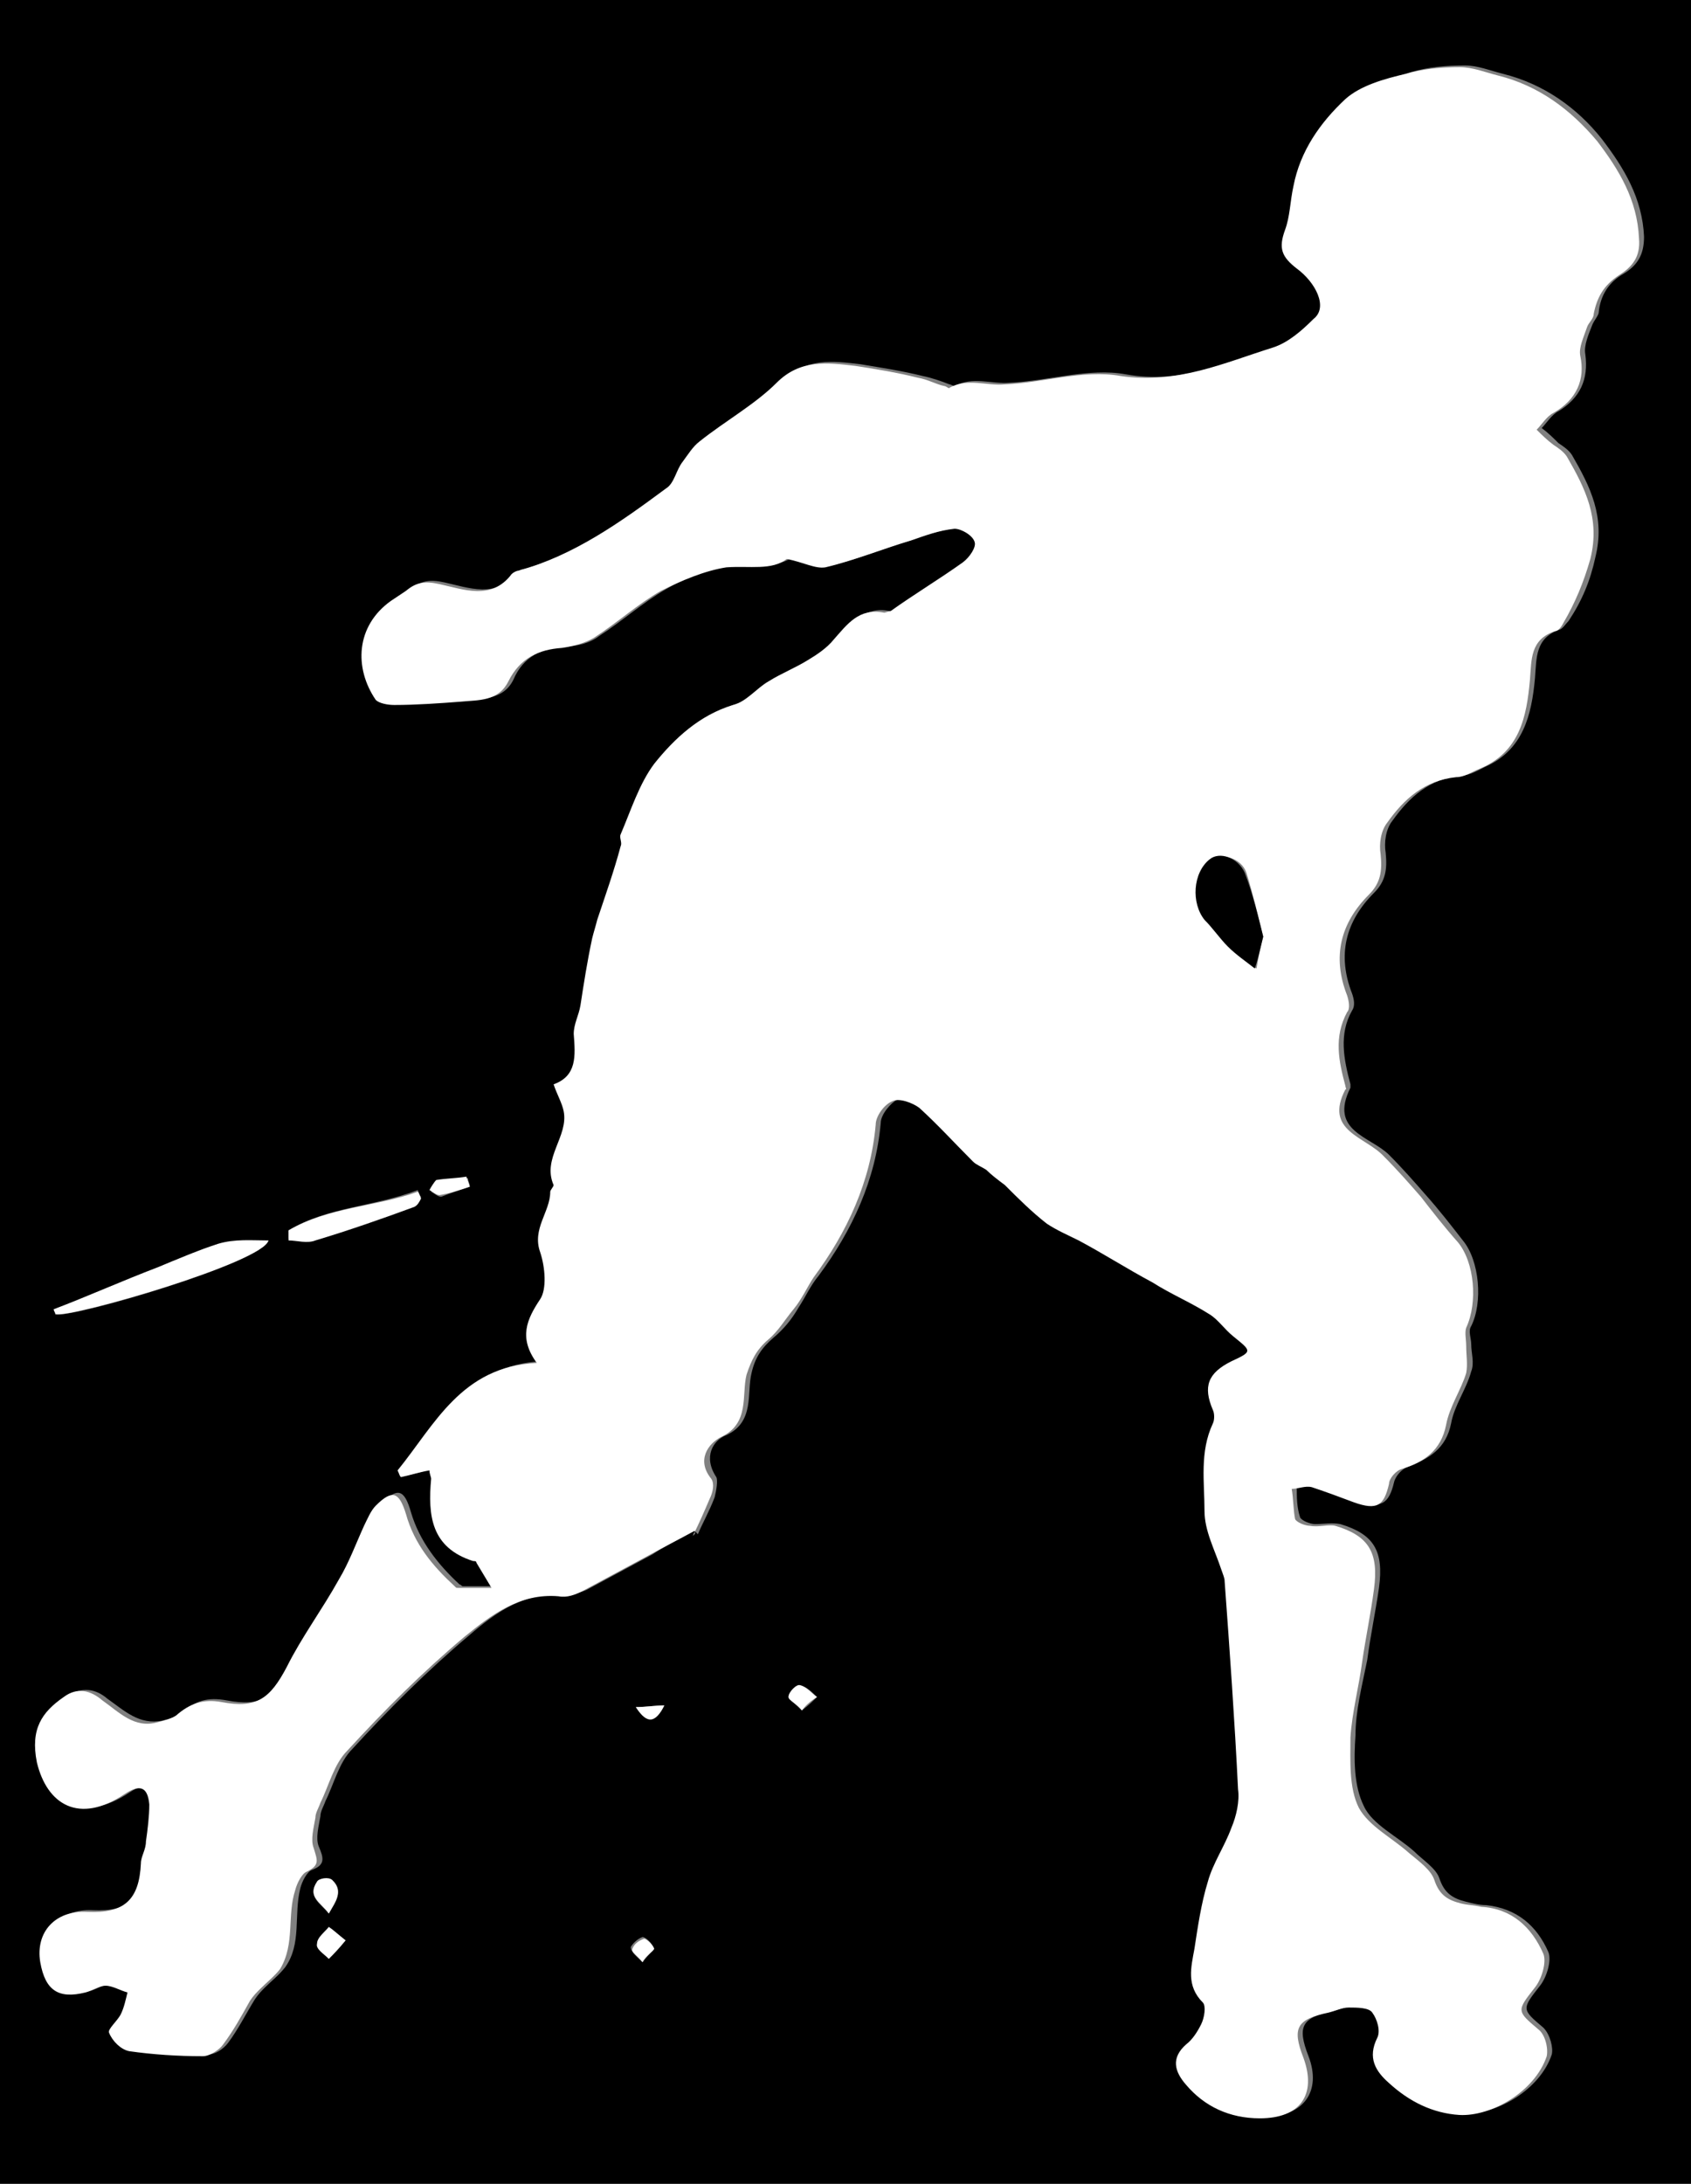 <?xml version="1.0" encoding="utf-8"?>
<!-- Generator: Adobe Illustrator 22.1.0, SVG Export Plug-In . SVG Version: 6.00 Build 0)  -->
<svg version="1.1" id="Layer_1" xmlns="http://www.w3.org/2000/svg" xmlns:xlink="http://www.w3.org/1999/xlink" x="0px" y="0px"
	 viewBox="0 0 100.8 130.1" style="enable-background:new 0 0 100.8 130.1;" xml:space="preserve">
<rect x="0" y="0" width="100.8" height="130.1" fill="#808080" stroke="none"/>
<style type="text/css">
	.st0{fill:#FFFFFF;}
</style>
<g>
	<path d="M0,130.1C0,86.8,0,43.4,0,0c33.6,0,67.1,0,100.8,0c0,43.3,0,86.7,0,130.1C67.2,130.1,33.6,130.1,0,130.1z M41.4,91.2
		c0.1,0.1,0.1,0.1,0.2,0.2c0.3-0.7,0.7-1.4,1-2.2c0.1-0.4,0.2-1,0.1-1.2c-0.8-1.2-0.2-2.2,0.6-2.5c1.7-0.8,1.2-2.5,1.5-3.7
		c0.2-0.9,0.6-1.5,1.3-2.1c0.6-0.5,1.1-1.1,1.5-1.8c0.4-0.6,0.7-1.3,1.2-1.9c2-2.7,3.4-5.7,3.7-9.1c0-0.5,0.6-1.2,1-1.4
		c0.4-0.2,1.2,0.1,1.6,0.4c1.1,1,2.1,2.1,3.2,3.2c0.2,0.2,0.5,0.3,0.8,0.5c0.4,0.3,0.8,0.5,1.1,0.9c0.8,0.7,1.6,1.6,2.5,2.3
		c0.6,0.4,1.3,0.7,1.9,1c1.5,0.8,2.9,1.7,4.4,2.5c1.1,0.6,2.3,1.2,3.4,1.9c0.5,0.3,0.9,0.9,1.4,1.3c1.2,0.9,1.2,0.9-0.1,1.5
		c-1.3,0.7-1.6,1.5-1.1,2.9c0.1,0.2,0.1,0.6,0,0.8c-0.8,1.7-0.4,3.5-0.5,5.2c0,1.2,0.7,2.3,1,3.5c0.1,0.2,0.2,0.4,0.2,0.7
		c0.3,4.1,0.6,8.3,0.8,12.4c0,0.8-0.2,1.6-0.4,2.3c-0.4,1.1-1.1,2.1-1.4,3.2c-0.4,1.3-0.6,2.6-0.8,4c-0.1,1.1-0.4,2.2,0.5,3.2
		c0.2,0.2,0.1,0.9-0.1,1.3c-0.2,0.5-0.6,0.9-0.9,1.2c-0.9,0.8-0.6,1.6,0,2.4c1.1,1.4,2.6,2,4.4,2c2.3,0,3.4-1.5,2.6-3.6
		c-0.7-1.8-0.4-2.3,1.5-2.7c0.4-0.1,0.8-0.3,1.2-0.3c0.5,0,1.1,0,1.4,0.3s0.5,1.1,0.3,1.5c-0.6,1.2-0.1,2,0.7,2.7
		c1.2,1,2.6,1.8,4.2,1.9c1.9,0.1,4.5-1.4,5.2-3.5c0.1-0.4-0.1-1.2-0.5-1.6c-1.3-1.1-1.3-1.1-0.2-2.5c0.4-0.5,0.7-1.5,0.5-2
		c-0.7-1.6-1.9-2.6-3.7-2.8c-0.4,0-0.8-0.1-1.2-0.2c-0.8-0.2-1.3-0.5-1.6-1.4c-0.2-0.6-1-1.1-1.5-1.6c-1-0.9-2.5-1.6-3-2.7
		c-0.6-1.2-0.6-2.8-0.5-4.2c0-1.5,0.4-3,0.7-4.5c0.2-1.5,0.5-2.9,0.7-4.3c0.3-2.2-0.3-3.2-2.3-3.8c-0.5-0.1-1,0-1.5,0
		c-0.3,0-0.8-0.2-0.9-0.4c-0.2-0.6-0.2-1.2-0.2-1.8c0.4,0,0.8-0.2,1.2-0.1c0.8,0.2,1.7,0.5,2.5,0.9c1.3,0.5,1.8,0.2,2.1-1.1
		c0.1-0.4,0.5-0.8,0.8-0.9c1.3-0.5,2.3-1.1,2.6-2.6c0.2-1.1,0.9-2,1.2-3.1c0.2-0.5,0-1.1,0-1.6c0-0.4-0.2-0.8,0-1.1
		c0.7-1.4,0.5-3.9-0.5-5.1c-0.7-0.9-1.4-1.8-2.2-2.7c-0.7-0.8-1.4-1.6-2.2-2.4c-1.1-1.1-3.6-1.4-2.3-4c0-0.1,0-0.2,0-0.2
		c-0.4-1.5-0.7-3,0.1-4.4c0.2-0.3,0.1-0.7,0-1c-0.9-2.3-0.4-4.3,1.3-6c0.7-0.7,0.8-1.4,0.7-2.4c-0.1-0.6,0-1.4,0.4-1.9
		c1-1.4,2.2-2.5,4.1-2.7c0.5,0,1-0.3,1.4-0.5c2.3-1,2.8-3.1,3-5.3c0.1-1.2,0-2.4,1.5-2.9c0.2-0.1,0.3-0.3,0.5-0.5
		c0.8-1.2,1.3-2.4,1.6-3.8c0.6-2.4-0.3-4.2-1.4-6.1c-0.2-0.3-0.5-0.5-0.8-0.7c-0.3-0.3-0.6-0.6-1-0.9c0.3-0.3,0.6-0.8,1-1
		c1.3-0.8,1.8-1.9,1.6-3.4c-0.1-0.5,0.2-1.2,0.4-1.7c0.1-0.3,0.4-0.6,0.4-0.8c0.1-1,0.6-1.8,1.5-2.3c0.8-0.5,1.2-1.1,1.2-2.2
		c-0.1-2.3-1.2-4.1-2.5-5.8C94,6.4,92,5,89.6,4.4c-0.8-0.2-1.5-0.5-2.3-0.5c-1.1,0-2.2,0.1-3.2,0.4c-1.2,0.4-2.7,0.7-3.6,1.5
		C79,7.2,77.9,8.9,77.4,11c-0.2,0.9-0.2,1.8-0.5,2.6c-0.4,1.1-0.2,1.6,0.7,2.3c1.1,0.8,1.9,2.3,1,3c-0.7,0.6-1.5,1.4-2.4,1.7
		c-2.9,1-5.8,2.3-9.1,1.7c-2.2-0.4-4.6,0.4-6.9,0.5c-1.1,0.1-2.2-0.4-3.3,0.2c-0.1,0-0.2-0.1-0.3-0.1c-0.5-0.2-1.1-0.4-1.6-0.5
		c-1.2-0.3-2.5-0.5-3.7-0.7c-1.7-0.2-3.2-0.4-4.7,1C45.2,24,43.5,25,42,26.2c-0.4,0.3-0.7,0.8-1,1.2c-0.4,0.5-0.5,1.3-1,1.6
		c-2.7,2-5.4,4-8.8,4.9c-0.1,0-0.3,0.1-0.4,0.2c-1.2,1.6-2.9,0.9-4.3,0.6c-0.9-0.2-1.4-0.1-2,0.4c-0.3,0.2-0.6,0.4-0.9,0.6
		c-2,1.5-2.2,4.1-0.9,5.9c0.2,0.2,0.7,0.4,1.1,0.3c1.4,0,2.7,0,4-0.2c1-0.1,2.2,0,2.8-1.2c0.6-1.4,1.7-1.9,3.2-2
		c0.6,0,1.4-0.2,1.9-0.6c1.4-0.9,2.6-2,4-2.8c1.2-0.7,2.6-1.3,3.9-1.4c1.3-0.2,2.7,0.2,3.6-0.5c1,0.2,1.7,0.6,2.3,0.5
		c1.7-0.4,3.4-1.1,5.1-1.6c0.9-0.3,1.7-0.6,2.6-0.7c0.4,0,1.1,0.4,1.2,0.8c0.1,0.3-0.3,0.9-0.7,1.2c-1.4,1-2.9,2-4.3,2.9
		c-0.1,0.1-0.3,0.2-0.4,0.1c-1.4-0.3-2.1,0.7-3,1.6c-0.4,0.5-0.9,0.9-1.5,1.2c-0.8,0.5-1.6,0.8-2.4,1.3c-0.7,0.4-1.3,1.2-2.1,1.4
		c-2,0.6-3.5,2-4.7,3.5c-0.9,1.2-1.4,2.8-2,4.2c-0.1,0.2,0,0.5,0,0.7c-0.5,1.5-1,2.9-1.4,4.4c-0.1,0.4-0.2,0.7-0.3,1.1
		c-0.2,1.3-0.4,2.6-0.7,4c-0.1,0.6-0.5,1.2-0.4,1.7c0.1,1.3,0.2,2.5-1.2,3c0.3,0.7,0.5,1.1,0.6,1.6c0.3,1.5-1.3,2.8-0.6,4.4
		c0,0.1-0.2,0.3-0.2,0.4c0,1.2-1.1,2.2-0.6,3.6c0.3,0.8,0.4,2.1,0,2.8c-0.9,1.3-1.3,2.3-0.2,3.8c-4.5,0.2-6.1,3.7-8.3,6.4
		c0.1,0.1,0.1,0.2,0.2,0.4c0.6-0.1,1.1-0.3,1.7-0.4C26,87.7,26,87.9,26,88c-0.2,2.2-0.1,4.1,2.5,4.9c0.1,0,0.2,0.1,0.2,0.1
		c0.3,0.5,0.6,1,0.9,1.5c-0.7,0-1.3,0-2,0c-0.1,0-0.1-0.1-0.2-0.1c-1.3-1.2-2.4-2.6-2.9-4.3c-0.4-1.4-0.8-1.5-1.8-0.5
		c-0.3,0.3-0.5,0.8-0.7,1.2c-0.5,1.1-1,2.2-1.5,3.2c-1,1.7-2.1,3.4-3.1,5.2c-1,1.9-1.8,2.5-3.9,2.1c-1.1-0.2-1.9,0-2.7,0.8
		c-0.3,0.2-0.7,0.3-1.1,0.4c-1.4,0.3-2.3-0.6-3.3-1.3c-0.7-0.6-1.5-0.7-2.3-0.2c-1.3,0.9-2.1,1.9-1.6,3.9c0.6,2.5,2.5,3.7,5.2,1.9
		c0.9-0.6,1.4-0.5,1.5,0.6c0.1,0.7-0.1,1.5-0.2,2.2c-0.1,0.4-0.3,0.8-0.3,1.3c-0.1,2.2-1,3-3.2,2.9c-1.9-0.1-3.1,1.3-2.8,3
		c0.3,1.6,1.1,2.2,2.7,1.8c0.4-0.1,0.8-0.4,1.2-0.4c0.4,0,0.9,0.2,1.3,0.4c-0.1,0.4-0.2,0.9-0.4,1.3c-0.2,0.4-0.8,0.9-0.7,1.1
		c0.2,0.5,0.7,1,1.2,1.1c1.5,0.2,2.9,0.3,4.4,0.3c0.4,0,0.9-0.3,1.2-0.7c0.6-0.8,1.1-1.8,1.6-2.6c0.2-0.3,0.4-0.5,0.6-0.7
		c0.4-0.4,0.8-0.7,1.2-1.2c1-1.4,0.5-3.1,0.9-4.7c0.1-0.4,0.4-1,0.7-1.1c0.8-0.3,0.7-0.7,0.4-1.4c-0.2-0.5,0-1.2,0.1-1.8
		c0-0.3,0.2-0.6,0.3-0.9c0.5-1,0.8-2.3,1.6-3.1c2.2-2.4,4.5-4.7,7-6.8c1.5-1.3,3.3-2.6,5.6-2.4c0.4,0,1-0.1,1.4-0.3
		c1.3-0.7,2.6-1.4,3.9-2.1C39.5,92.2,40.4,91.7,41.4,91.2z M16,73.9c-1.1,0.1-2,0-2.9,0.2c-1.2,0.3-2.4,0.9-3.6,1.4
		c-2.1,0.8-4.2,1.7-6.2,2.5c0,0.1,0.1,0.2,0.1,0.3C4.4,78.5,15.7,75.2,16,73.9z M17.2,73.3c0,0.2,0,0.3,0,0.5c0.5,0,1.1,0.1,1.6,0
		c2-0.6,3.9-1.3,5.9-2c0.2-0.1,0.3-0.3,0.4-0.5c-0.1-0.1-0.1-0.2-0.2-0.4C22.3,71.9,19.5,71.9,17.2,73.3z M20.6,115.6
		c-0.4-0.3-0.7-0.6-1-0.8c-0.3,0.3-0.7,0.7-0.7,1c0,0.2,0.5,0.6,0.7,0.9C19.9,116.4,20.2,116,20.6,115.6z M19.6,114
		c0.4-0.8,0.9-1.4,0.2-2c-0.2-0.1-0.8-0.1-0.9,0.1C18.3,113,19.1,113.4,19.6,114z M47.8,101.9c0.4-0.3,0.7-0.6,0.9-0.8
		c-0.3-0.3-0.6-0.6-1-0.7c-0.2,0-0.7,0.4-0.7,0.7C47,101.2,47.4,101.5,47.8,101.9z M28,70.7c0-0.2-0.1-0.3-0.1-0.5
		c-0.6,0-1.2,0-1.8,0.2c-0.2,0-0.3,0.4-0.4,0.6c0.2,0.1,0.4,0.3,0.6,0.3C26.8,71.1,27.4,70.9,28,70.7z M39.6,101.6
		c-0.6,0-1.1,0.1-1.7,0.1C38.6,102.7,39.2,102.5,39.6,101.6z M38.3,116.9c0.3-0.4,0.6-0.6,0.6-0.9c0-0.2-0.4-0.6-0.6-0.6
		c-0.3,0.1-0.6,0.4-0.7,0.6C37.6,116.3,38,116.6,38.3,116.9z"/>
	<path class="st0" d="M41.4,91.2c-0.9,0.5-1.9,1-2.8,1.5c-1.3,0.7-2.6,1.4-3.9,2.1c-0.4,0.2-0.9,0.4-1.4,0.3c-2.3-0.2-4,1.1-5.6,2.4
		c-2.5,2.1-4.8,4.4-7,6.8c-0.8,0.8-1.1,2.1-1.6,3.1c-0.1,0.3-0.3,0.6-0.3,0.9c-0.1,0.6-0.3,1.3-0.1,1.8c0.2,0.7,0.4,1-0.4,1.4
		c-0.3,0.1-0.6,0.7-0.7,1.1c-0.5,1.5,0,3.2-0.9,4.7c-0.3,0.4-0.8,0.8-1.2,1.2c-0.2,0.2-0.4,0.4-0.6,0.7c-0.5,0.9-1,1.8-1.6,2.6
		c-0.2,0.3-0.8,0.7-1.2,0.7c-1.5,0-3-0.1-4.4-0.3c-0.5-0.1-1-0.6-1.2-1.1c-0.1-0.2,0.5-0.7,0.7-1.1s0.3-0.9,0.4-1.3
		c-0.4-0.1-0.9-0.4-1.3-0.4s-0.8,0.3-1.2,0.4c-1.6,0.4-2.4-0.1-2.7-1.8c-0.3-1.8,0.9-3.1,2.8-3c2.2,0.1,3.1-0.7,3.2-2.9
		c0-0.4,0.3-0.8,0.3-1.3c0.1-0.7,0.2-1.5,0.2-2.2c-0.1-1.1-0.6-1.2-1.5-0.6c-2.7,1.8-4.6,0.6-5.2-1.9c-0.4-2,0.3-3,1.6-3.9
		c0.8-0.6,1.6-0.4,2.3,0.2c1,0.7,1.9,1.7,3.3,1.3c0.4-0.1,0.8-0.2,1.1-0.4c0.8-0.7,1.6-1,2.7-0.8c2.1,0.4,2.9-0.2,3.9-2.1
		c0.9-1.8,2.1-3.4,3.1-5.2c0.6-1,1-2.1,1.5-3.2c0.2-0.4,0.4-0.9,0.7-1.2c1-1,1.4-0.8,1.8,0.5c0.5,1.8,1.6,3.1,2.9,4.3
		c0.1,0.1,0.1,0.1,0.2,0.1c0.7,0,1.3,0,2,0c-0.3-0.5-0.6-1-0.9-1.5c0-0.1-0.1-0.1-0.2-0.1c-2.5-0.8-2.7-2.7-2.5-4.9
		c0-0.1-0.1-0.3-0.1-0.5c-0.6,0.1-1.2,0.3-1.7,0.4c-0.1-0.1-0.1-0.2-0.2-0.4c2.2-2.7,3.8-6.2,8.3-6.4c-1.1-1.5-0.6-2.6,0.2-3.8
		c0.4-0.6,0.3-1.9,0-2.8c-0.5-1.4,0.6-2.4,0.6-3.6c0-0.1,0.2-0.3,0.2-0.4c-0.7-1.6,0.9-2.9,0.6-4.4c-0.1-0.5-0.4-1-0.6-1.6
		c1.4-0.5,1.3-1.7,1.2-3c0-0.6,0.3-1.1,0.4-1.7c0.2-1.3,0.4-2.6,0.7-4c0.1-0.4,0.2-0.7,0.3-1.1c0.5-1.5,1-2.9,1.4-4.4
		c0.1-0.2-0.1-0.5,0-0.7c0.6-1.4,1.1-3,2-4.2c1.2-1.5,2.7-2.9,4.7-3.5c0.8-0.2,1.4-1,2.1-1.4c0.8-0.5,1.6-0.8,2.4-1.3
		c0.5-0.3,1.1-0.7,1.5-1.2c0.8-0.9,1.5-1.9,3-1.6c0.1,0,0.3-0.1,0.4-0.1c1.4-1,2.9-1.9,4.3-2.9c0.4-0.3,0.8-0.9,0.7-1.2
		c-0.1-0.4-0.8-0.8-1.2-0.8c-0.9,0.1-1.8,0.4-2.6,0.7c-1.7,0.5-3.4,1.2-5.1,1.6c-0.6,0.1-1.3-0.3-2.3-0.5c-0.9,0.7-2.2,0.4-3.6,0.5
		c-1.3,0.2-2.7,0.8-3.9,1.4c-1.4,0.8-2.6,1.9-4,2.8c-0.5,0.3-1.2,0.5-1.9,0.6c-1.4,0.1-2.5,0.6-3.2,2c-0.6,1.2-1.8,1.1-2.8,1.2
		c-1.3,0.1-2.7,0.2-4,0.2c-0.4,0-0.9-0.1-1.1-0.3c-1.3-1.9-1.2-4.4,0.9-5.9c0.3-0.2,0.6-0.4,0.9-0.6c0.6-0.5,1.1-0.6,2-0.4
		c1.4,0.3,3.1,1,4.3-0.6c0.1-0.1,0.3-0.2,0.4-0.2c3.3-0.9,6.1-2.9,8.8-4.9c0.5-0.3,0.6-1.1,1-1.6c0.3-0.4,0.6-0.9,1-1.2
		c1.5-1.2,3.3-2.2,4.6-3.5c1.4-1.4,3-1.2,4.7-1c1.3,0.2,2.5,0.4,3.7,0.7c0.6,0.1,1.1,0.4,1.6,0.5c0.1,0,0.3,0.2,0.3,0.1
		c1.1-0.6,2.2-0.1,3.3-0.2c2.3-0.1,4.7-0.9,6.9-0.5c3.4,0.5,6.2-0.8,9.1-1.7c0.9-0.3,1.7-1,2.4-1.7c0.9-0.7,0.1-2.2-1-3
		c-0.9-0.7-1.1-1.2-0.7-2.3c0.3-0.8,0.3-1.7,0.5-2.6c0.4-2.1,1.6-3.8,3.1-5.2c0.9-0.8,2.3-1.2,3.6-1.5C84.8,4.1,85.9,4,87,4
		c0.8,0,1.5,0.3,2.3,0.5c2.4,0.6,4.3,2,5.9,3.9c1.3,1.7,2.4,3.5,2.5,5.8c0.1,1.1-0.4,1.7-1.2,2.2c-0.9,0.6-1.3,1.3-1.5,2.3
		c0,0.3-0.3,0.5-0.4,0.8c-0.2,0.6-0.5,1.2-0.4,1.7c0.3,1.4-0.2,2.6-1.6,3.4c-0.4,0.2-0.7,0.7-1,1c0.3,0.3,0.6,0.6,1,0.9
		c0.3,0.2,0.6,0.4,0.8,0.7c1.1,1.9,2,3.7,1.4,6.1c-0.4,1.4-0.9,2.6-1.6,3.8c-0.1,0.2-0.3,0.5-0.5,0.5c-1.5,0.5-1.4,1.7-1.5,2.9
		c-0.2,2.2-0.6,4.3-3,5.3c-0.5,0.2-0.9,0.5-1.4,0.5c-1.9,0.2-3.1,1.3-4.1,2.7c-0.4,0.5-0.5,1.3-0.4,1.9c0.1,1,0,1.7-0.7,2.4
		c-1.7,1.7-2.2,3.7-1.3,6c0.1,0.3,0.2,0.8,0,1c-0.8,1.5-0.5,2.9-0.1,4.4c0,0.1,0.1,0.2,0,0.2c-1.3,2.5,1.2,2.8,2.3,4
		c0.8,0.8,1.5,1.6,2.2,2.4c0.7,0.9,1.4,1.8,2.2,2.7c1,1.2,1.2,3.6,0.5,5.1c-0.1,0.3,0,0.7,0,1.1c0,0.5,0.1,1.1,0,1.6
		c-0.3,1-1,2-1.2,3.1c-0.3,1.5-1.3,2.2-2.6,2.6c-0.4,0.1-0.8,0.6-0.8,0.9c-0.3,1.3-0.7,1.6-2.1,1.1c-0.8-0.3-1.6-0.6-2.5-0.9
		c-0.4-0.1-0.8,0.1-1.2,0.1c0.1,0.6,0.1,1.3,0.2,1.8c0.1,0.2,0.6,0.4,0.9,0.4c0.5,0.1,1.1-0.1,1.5,0c2,0.6,2.6,1.6,2.3,3.8
		c-0.2,1.5-0.5,2.9-0.7,4.3c-0.2,1.5-0.6,3-0.7,4.5c0,1.4-0.1,3,0.5,4.2c0.6,1.1,2,1.8,3,2.7c0.6,0.5,1.3,1,1.5,1.6
		c0.3,0.9,0.8,1.2,1.6,1.4c0.4,0.1,0.8,0.1,1.2,0.2c1.8,0.1,3,1.2,3.7,2.8c0.2,0.5-0.1,1.5-0.5,2c-1.1,1.4-1.1,1.4,0.2,2.5
		c0.4,0.3,0.6,1.1,0.5,1.6c-0.7,2.1-3.3,3.6-5.2,3.5c-1.6-0.1-3-0.8-4.2-1.9c-0.8-0.7-1.3-1.5-0.7-2.7c0.2-0.4,0-1.1-0.3-1.5
		c-0.2-0.3-0.9-0.3-1.4-0.3c-0.4,0-0.8,0.2-1.2,0.3c-1.9,0.4-2.2,0.9-1.5,2.7c0.8,2.2-0.2,3.6-2.6,3.6c-1.8,0-3.3-0.7-4.4-2
		c-0.7-0.8-0.9-1.6,0-2.4c0.4-0.3,0.7-0.8,0.9-1.2c0.2-0.4,0.3-1.1,0.1-1.3c-1-1-0.7-2.1-0.5-3.2c0.2-1.3,0.4-2.7,0.8-4
		c0.3-1.1,1-2.1,1.4-3.2c0.3-0.7,0.5-1.6,0.4-2.3c-0.2-4.1-0.5-8.3-0.8-12.4c0-0.2-0.1-0.4-0.2-0.7c-0.4-1.2-1-2.3-1-3.5
		c0-1.7-0.3-3.5,0.5-5.2c0.1-0.2,0.1-0.6,0-0.8c-0.6-1.4-0.3-2.2,1.1-2.9c1.3-0.6,1.2-0.6,0.1-1.5c-0.5-0.4-0.9-1-1.4-1.3
		c-1.1-0.7-2.3-1.2-3.4-1.9c-1.5-0.8-2.9-1.7-4.4-2.5c-0.6-0.3-1.3-0.6-1.9-1c-0.9-0.7-1.7-1.5-2.5-2.3c-0.4-0.3-0.8-0.6-1.1-0.9
		c-0.3-0.2-0.6-0.3-0.8-0.5c-1.1-1.1-2.1-2.2-3.2-3.2c-0.4-0.3-1.2-0.6-1.6-0.4c-0.5,0.2-1,0.9-1,1.4c-0.3,3.4-1.7,6.4-3.7,9.1
		c-0.4,0.6-0.7,1.3-1.2,1.9s-0.9,1.3-1.5,1.8c-0.7,0.6-1,1.2-1.3,2.1c-0.3,1.2,0.2,2.9-1.5,3.7c-0.8,0.4-1.5,1.4-0.6,2.5
		c0.2,0.3,0.1,0.8-0.1,1.2c-0.3,0.7-0.6,1.4-1,2.2C41.5,91.3,41.4,91.3,41.4,91.2z M75.3,55.8c-0.3-1.2-0.6-2.5-1-3.8
		c-0.3-0.9-1.5-1.2-2.1-0.8c-1,0.8-1.2,2.6-0.3,3.6c0.5,0.5,0.9,1.1,1.4,1.6s1,0.9,1.6,1.3C75,57.1,75.1,56.6,75.3,55.8z"/>
	<path class="st0" d="M16,73.9c-0.3,1.3-11.7,4.6-12.7,4.4c0-0.1-0.1-0.2-0.1-0.3c2.1-0.8,4.1-1.7,6.2-2.5c1.2-0.5,2.4-1,3.6-1.4
		C14,73.8,15,73.9,16,73.9z"/>
	<path class="st0" d="M17.2,73.3c2.4-1.4,5.2-1.4,7.7-2.3c0.1,0.1,0.1,0.2,0.2,0.4c-0.1,0.2-0.2,0.4-0.4,0.5c-1.9,0.7-3.9,1.4-5.9,2
		c-0.5,0.2-1.1,0-1.6,0C17.2,73.6,17.2,73.5,17.2,73.3z"/>
	<path class="st0" d="M20.6,115.6c-0.4,0.5-0.7,0.8-1,1.1c-0.3-0.3-0.8-0.6-0.7-0.9c0-0.4,0.5-0.7,0.7-1
		C19.9,115,20.1,115.2,20.6,115.6z"/>
	<path class="st0" d="M19.6,114c-0.5-0.7-1.3-1-0.7-1.9c0.1-0.2,0.7-0.3,0.9-0.1C20.5,112.7,20,113.3,19.6,114z"/>
	<path class="st0" d="M47.8,101.9c-0.3-0.4-0.8-0.6-0.8-0.8c0-0.3,0.5-0.8,0.7-0.7c0.4,0.1,0.7,0.5,1,0.7
		C48.4,101.3,48.1,101.5,47.8,101.9z"/>
	<path class="st0" d="M28,70.7c-0.6,0.2-1.2,0.4-1.8,0.5c-0.2,0-0.4-0.2-0.6-0.3c0.1-0.2,0.3-0.5,0.4-0.6c0.6-0.1,1.2-0.1,1.8-0.2
		C27.9,70.4,28,70.6,28,70.7z"/>
	<path class="st0" d="M39.6,101.6c-0.5,1-1,1.2-1.7,0.1C38.5,101.7,39.1,101.6,39.6,101.6z"/>
	<path class="st0" d="M38.3,116.9c-0.3-0.4-0.7-0.6-0.6-0.8c0.1-0.3,0.4-0.5,0.7-0.6c0.1,0,0.5,0.3,0.6,0.6
		C38.9,116.3,38.5,116.5,38.3,116.9z"/>
	<path d="M75.3,55.8c-0.2,0.8-0.3,1.3-0.5,1.9c-0.5-0.4-1.1-0.8-1.6-1.3s-0.9-1.1-1.4-1.6c-0.8-1-0.7-2.8,0.3-3.6
		c0.6-0.5,1.7-0.1,2.1,0.8C74.7,53.3,75,54.6,75.3,55.8z"/>
</g>
</svg>
